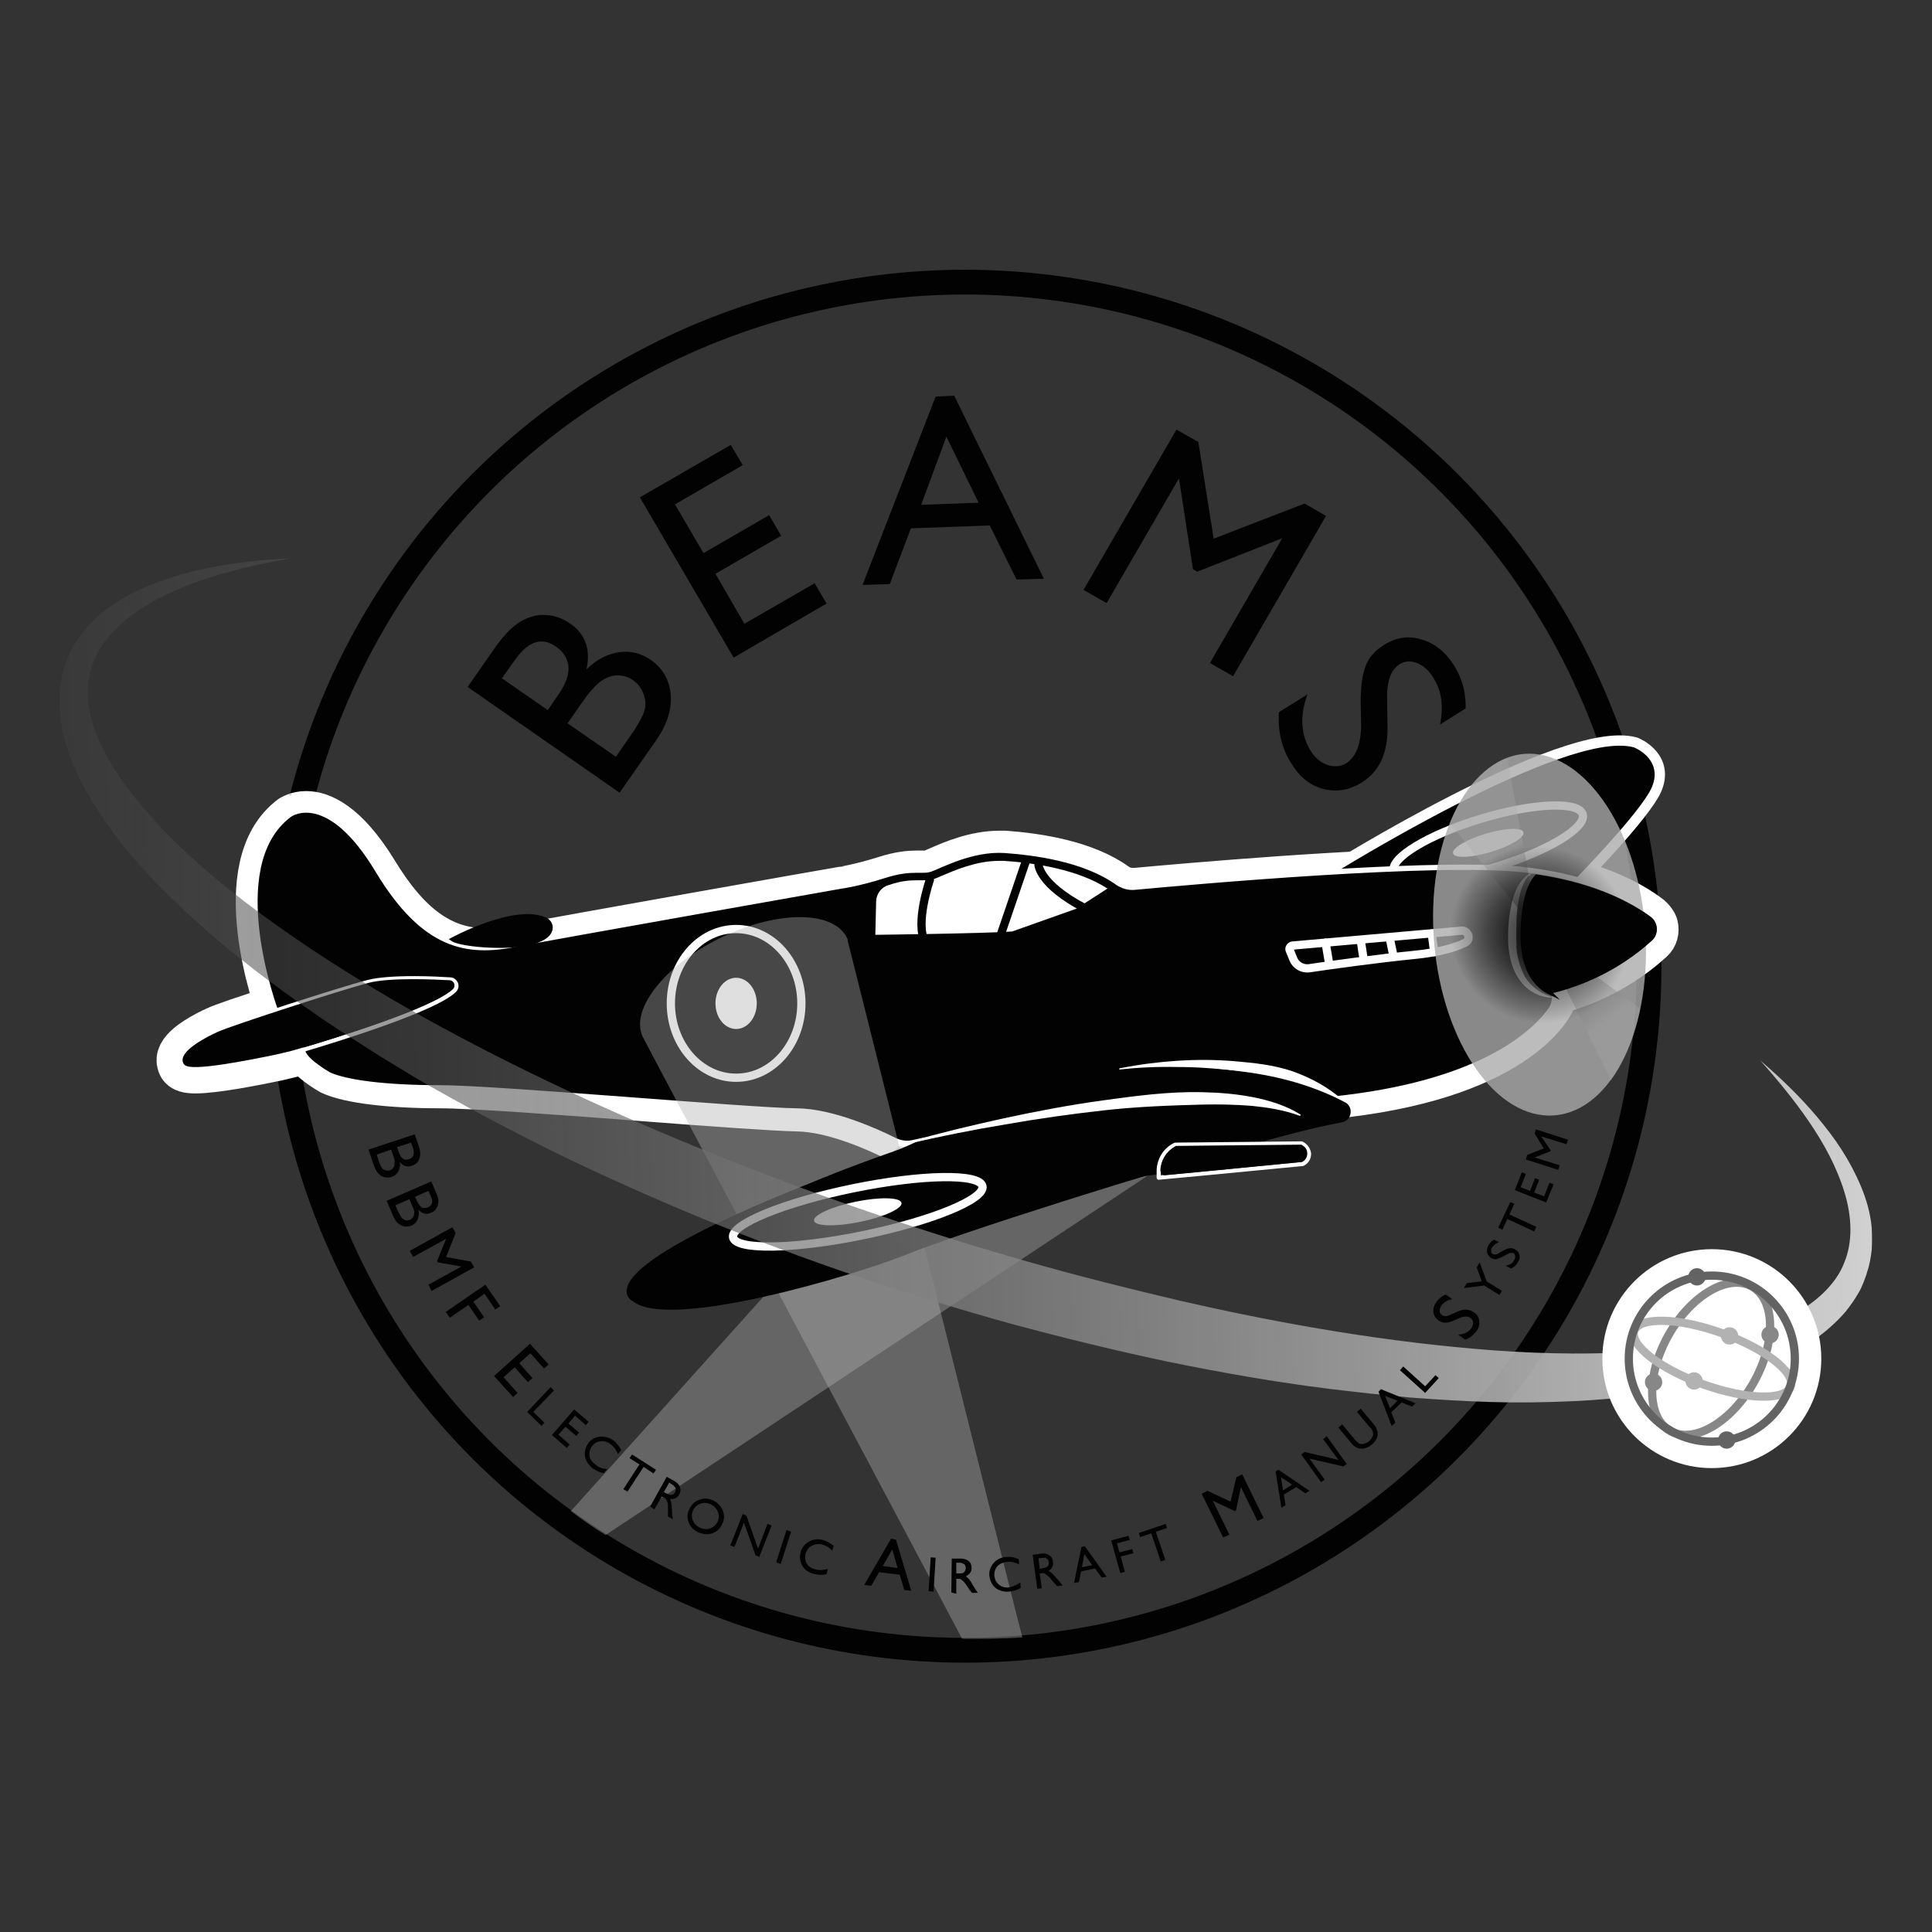 <?xml version="1.0" encoding="utf-8"?>
<!-- Generator: Adobe Illustrator 25.0.0, SVG Export Plug-In . SVG Version: 6.00 Build 0)  -->
<svg version="1.1" id="Layer_1" xmlns="http://www.w3.org/2000/svg" xmlns:xlink="http://www.w3.org/1999/xlink" x="0px" y="0px"
	 viewBox="0 0 467.7 467.7" style="enable-background:new 0 0 467.7 467.7;" xml:space="preserve">
<rect x="0" y="0" width="467.7" height="467.7" fill="#333333" stroke="none"/>
<style type="text/css">
	.st0{fill:none;stroke:#020203;stroke-width:6;stroke-miterlimit:10;}
	.st1{fill:none;stroke:#FFFFFF;stroke-width:6;stroke-miterlimit:10;}
	.st2{fill:none;stroke:#FFFFFF;stroke-width:10;stroke-linecap:round;stroke-linejoin:round;stroke-miterlimit:10;}
	.st3{fill:none;stroke:#FFFFFF;stroke-width:12;stroke-linecap:square;stroke-linejoin:bevel;stroke-miterlimit:10;}
	.st4{opacity:0.4;}
	.st5{fill:#B0B0AF;}
	.st6{fill:#020203;}
	.st7{fill:#020203;stroke:#020203;stroke-miterlimit:10;}
	.st8{fill:#FFFFFF;}
	.st9{fill:none;stroke:#FFFFFF;stroke-width:2;stroke-linecap:round;stroke-linejoin:round;stroke-miterlimit:10;}
	.st10{fill:none;stroke:#FFFFFF;stroke-linecap:round;stroke-linejoin:round;stroke-miterlimit:10;}
	.st11{fill:none;stroke:#020203;stroke-width:2;stroke-linecap:round;stroke-linejoin:round;stroke-miterlimit:10;}
	.st12{opacity:0.8;fill:url(#SVGID_1_);}
	.st13{opacity:0.3;fill:url(#SVGID_2_);}
	.st14{opacity:0.3;fill:url(#SVGID_3_);}
	.st15{fill:none;stroke:#FFFFFF;stroke-width:2;stroke-miterlimit:10;}
	.st16{fill:url(#SVGID_4_);}
	.st17{fill:none;stroke:#878787;stroke-width:2;stroke-miterlimit:10;}
	.st18{fill:#878787;}
	.st19{fill:none;stroke:#B2B2B2;stroke-width:2;stroke-miterlimit:10;}
	.st20{fill:#B2B2B2;}
	.st21{fill:none;stroke:#646363;stroke-width:2;stroke-miterlimit:10;}
	.st22{fill:#646363;}
</style>
<circle class="st0" cx="233.6" cy="233.9" r="165.6"/>
<path class="st1" d="M322.6,212.2c0,0,56.4-35.2,72.8-30.8c0,0,7.6,3,3.4,10.2c-4.2,7.1-19.1,22.2-19.1,22.2L322.6,212.2z"/>
<path class="st2" d="M219.5,276.7c-1,0-2-0.2-2.9-0.7c-4.2-2.1-14.9-7-23.6-7.1c-5.2-0.1-20.9-1.2-37.5-2.5
	c-19.5-1.5-41.5-3.1-48.9-3.1c-12.2,0-22.2-1.2-26.7-3.3c-1-0.6-5.4-3.2-6.2-5.4c-0.6-1.5-4.9-7.5-6.5-9.6l-0.1-0.1l0-0.1
	c-0.5-1.4-12.9-35.3,3.2-47.3c0.1,0,1.5-1,3.8-1c3.8,0,9.9,2.5,17.2,14.4c7.9,13,16,18.8,26.2,18.8c2.2,0,4.6-0.3,7.4-0.8
	c11.9-2.3,78.2-14,78.9-14.1c0.1,0,4.1-0.6,10.5-2.6c3.5-1.1,5.8-1.3,7.7-1.3l1.3,0c0.9,0,1.6,0,2.3-0.3c0.4-0.2,1-0.4,1.6-0.7
	c3-1.3,8.7-3.8,14.7-3.8c0.5,0,0.9,0,1.4,0c8.2,0.6,19.6,2.4,27.1,7.8c1.1,0.8,2.4,1.2,3.8,1.2c0.2,0,0.4,0,0.6,0
	c12.1-1.1,53.5-4.8,79.6-4.8c6.1,0,11.1,0.2,14.6,0.6c16.7,1.9,26.3,7.5,30.6,10.8c0.7,0.6,1.3,1.3,1.6,2.2c0.4,1.5,0,3-1.1,4
	c-3.8,3.5-11.9,9.8-24,12.8l0.4,1.3l-0.1,0.3c-0.3,0.7-8,18.1-50.7,23.2c-16.1,1.9-27.3,2.2-38.1,2.5c-17.2,0.4-33.5,0.9-66.6,8.4
	C220.5,276.6,220,276.7,219.5,276.7z"/>
<path class="st3" d="M69.4,255.1c-0.8,0.2-1.7,0.4-2.5,0.6c-5.3,1.1-14.9,3-19.6,3c0,0,0,0,0,0c-1.8,0-2.7-0.3-3.1-0.9
	c-0.3-0.5-0.4-1.2-0.2-1.8c0.8-2.7,6.7-5.6,8.5-6.4c1.4-0.7,7.6-2.8,14.5-5"/>
<g class="st4">
	<path class="st5" d="M287.9,242.2c-10.3-11.5-23-16.9-28.3-12c-0.6,0.6-1.1,1.2-1.4,2l-120,133.6c2.7,2.1,5.5,4,8.4,5.8l148.9-98.7
		c0.5-0.2,0.9-0.5,1.3-0.9l0.1-0.1l0,0c0,0,0,0,0,0C302.2,267,298.2,253.7,287.9,242.2z"/>
</g>
<g>
	<path class="st6" d="M158.7,179.4l-8.7,12.5l-36.8-25.6l6.7-9.6c2.1-3,4.2-5.1,6.2-6.3c2-1.1,4-1.7,6.1-1.5c2.1,0.1,4,0.8,5.9,2.1
		c3.6,2.5,4.9,6.2,3.9,11c2.4-2.3,5-3.7,7.8-4.1c2.8-0.4,5.4,0.2,7.8,1.9c1.9,1.3,3.2,3,4,5c0.8,2,1,4.2,0.6,6.8
		C161.8,173.9,160.7,176.6,158.7,179.4z M124.7,159.7l-3.2,4.5l11.1,7.7l2.4-3.5c2-2.8,2.8-5.2,2.6-7.1c-0.2-1.9-1.2-3.5-2.9-4.7
		C131.2,154.1,127.9,155.2,124.7,159.7z M140.8,170.2l-3.4,4.9l11.7,8.1l3.6-5.2c2-2.9,3.1-5,3.4-6.3c0.3-1.3,0.1-2.7-0.4-3.9
		c-0.5-1.3-1.3-2.3-2.4-3.1c-1.1-0.8-2.4-1.2-3.8-1.2c-1.4,0-2.7,0.5-4,1.4C144.1,165.9,142.6,167.6,140.8,170.2z"/>
	<path class="st6" d="M154.9,120.4l22-12.7l2.9,4.9l-16.4,9.5l6.9,11.8l15.9-9.2l2.9,5l-15.9,9.2l7,12.1l17-9.8l2.9,4.9l-22.5,13.1
		L154.9,120.4z"/>
	<path class="st6" d="M226.5,96l4.5-0.2l21.7,44.3l-6.6,0.2l-6.5-13.1l-19.1,0.7l-5.1,13.5l-6.6,0.2L226.5,96z M236.9,121.7l-7.8-16
		l-6.1,16.5L236.9,121.7z"/>
	<path class="st6" d="M315.8,121.9l5.2,3l-22.5,38.8l-5.6-3.2l17.5-30.2l-20.6,8.1l-1-0.6l-3.4-22L267.9,146l-5.6-3.2l22.5-38.8
		l5.3,3l3.7,23.4L315.8,121.9z"/>
	<path class="st6" d="M329.5,175.4l-0.1-5.7c0-3.6,0.4-6.4,1.2-8.5c0.8-2.1,2.3-3.7,4.3-5c3-1.9,6.1-2.4,9.2-1.4
		c3.2,0.9,5.8,3,7.9,6.3c2,3.2,2.9,6.6,2.8,10.4l-6.2,3.9c0.9-4.4,0.4-8.2-1.6-11.3c-1.1-1.8-2.4-3-4-3.6c-1.5-0.6-2.9-0.5-4.2,0.3
		c-1.1,0.7-1.9,1.8-2.4,3.3c-0.5,1.5-0.7,3.5-0.6,6l0.1,5.7c0.1,6.4-1.9,10.9-6.2,13.6c-3,1.9-6.2,2.4-9.3,1.6
		c-3.2-0.8-5.8-2.9-7.8-6.2c-2.4-3.8-3.3-7.9-3-12.4l6.9-4.3c-1.9,5.3-1.6,9.8,0.8,13.7c1.1,1.7,2.4,2.8,4.1,3.4
		c1.7,0.5,3.2,0.4,4.6-0.5C328.3,183.1,329.5,180.1,329.5,175.4z"/>
</g>
<path class="st7" d="M322.6,212.2c0,0,56.4-35.2,72.8-30.8c0,0,7.6,3,3.4,10.2c-4.2,7.1-19.1,22.2-19.1,22.2L322.6,212.2z"/>
<ellipse transform="matrix(0.957 -0.289 0.289 0.957 -43.614 112.868)" class="st8" cx="360.4" cy="204.1" rx="8.9" ry="2.3"/>
<ellipse transform="matrix(0.957 -0.289 0.289 0.957 -43.614 112.868)" class="st9" cx="360.4" cy="204.1" rx="23.9" ry="6.1"/>
<path class="st9" d="M219.5,276.7c-1,0-2-0.2-2.9-0.7c-4.2-2.1-14.9-7-23.6-7.1c-5.2-0.1-20.9-1.2-37.5-2.5
	c-19.5-1.5-41.5-3.1-48.9-3.1c-12.2,0-22.2-1.2-26.7-3.3c-1-0.6-5.4-3.2-6.2-5.4c-0.6-1.5-4.9-7.5-6.5-9.6l-0.1-0.1l0-0.1
	c-0.5-1.4-12.9-35.3,3.2-47.3c0.1,0,1.5-1,3.8-1c3.8,0,9.9,2.5,17.2,14.4c7.9,13,16,18.8,26.2,18.8c2.2,0,4.6-0.3,7.4-0.8
	c11.9-2.3,78.2-14,78.9-14.1c0.1,0,4.1-0.6,10.5-2.6c3.5-1.1,5.8-1.3,7.7-1.3l1.3,0c0.9,0,1.6,0,2.3-0.3c0.4-0.2,1-0.4,1.6-0.7
	c3-1.3,8.7-3.8,14.7-3.8c0.5,0,0.9,0,1.4,0c8.2,0.6,19.6,2.4,27.1,7.8c1.1,0.8,2.4,1.2,3.8,1.2c0.2,0,0.4,0,0.6,0
	c12.1-1.1,53.5-4.8,79.6-4.8c6.1,0,11.1,0.2,14.6,0.6c16.7,1.9,26.3,7.5,30.6,10.8c0.7,0.6,1.3,1.3,1.6,2.2c0.4,1.5,0,3-1.1,4
	c-3.8,3.5-11.9,9.8-24,12.8l0.4,1.3l-0.1,0.3c-0.3,0.7-8,18.1-50.7,23.2c-16.1,1.9-27.3,2.2-38.1,2.5c-17.2,0.4-33.5,0.9-66.6,8.4
	C220.5,276.6,220,276.7,219.5,276.7z"/>
<path class="st7" d="M80.2,259.2c0,0-5.1-2.9-5.8-4.9c-0.7-1.9-6.6-9.9-6.6-9.9s-12.9-34.6,3-46.3c0,0,8.2-5.9,19.7,13.2
	s22.4,20.8,34.5,18.4c12.1-2.3,78.9-14.1,78.9-14.1s4-0.5,10.6-2.6s8.8-0.6,11.3-1.6c2.5-0.9,9.8-4.9,17.4-4.4
	c6.9,0.5,18.9,2,26.7,7.6c1.5,1,3.2,1.5,5,1.3c14-1.3,73.2-6.6,94.1-4.2c16.6,1.9,26.1,7.5,30.3,10.7c1.5,1.2,1.7,3.5,0.2,4.8
	c-3.8,3.5-12.1,9.9-24.5,12.8l0,0c0.4,1.3,0.2,2.8-0.6,3.9c-3.4,4.7-15,16.6-48.8,20.7c-42.2,5.1-51.2-1.2-104.8,10.9
	c-1.3,0.3-2.6,0.1-3.8-0.5c-4.2-2.1-15.1-7.1-24-7.2c-11.4-0.1-72.8-5.6-86.4-5.6S84.1,260.9,80.2,259.2z"/>
<path class="st10" d="M47.3,258.7c-1.8,0-2.7-0.3-3.1-0.9c-0.3-0.5-0.4-1.2-0.2-1.8c0.8-2.7,6.7-5.6,8.5-6.4
	c3.2-1.5,30.3-10.3,36.7-11.9c2.4-0.6,6.1-0.9,11.2-0.9c3.6,0,6.9,0.2,8.6,0.3c0.6,0,1.1,0.4,1.4,1c0.2,0.6,0.1,1.2-0.4,1.7
	c-4.8,4.6-28,11.8-37.8,14.7c-1.7,0.5-3.5,1-5.3,1.3C61.6,256.8,51.9,258.7,47.3,258.7C47.3,258.7,47.3,258.7,47.3,258.7z"/>
<path class="st7" d="M109.3,239c0.4-0.4,0.2-1.1-0.4-1.2c-3.6-0.2-14.4-0.7-19.5,0.6c-6.2,1.6-33.4,10.4-36.6,11.9
	c-3.1,1.4-9.3,4.8-7.9,7c1.1,1.7,15.6-1.2,21.8-2.5c1.8-0.4,3.5-0.8,5.2-1.3C79.9,251.2,104.5,243.6,109.3,239z"/>
<path class="st7" d="M109.6,227.4c0,0,14.8-8,22.2-4.9c0.8,0.3,1.4,1,1.5,1.8c0.1,1-0.4,2.4-3.4,3.5
	C124.5,229.9,111.7,228.8,109.6,227.4z"/>
<path class="st8" d="M271.1,258.6c4.6-0.9,9.2-1.5,13.8-1.8c4.7-0.3,9.3-0.3,14,0.1c4.7,0.4,9.4,0.9,13.9,2.4
	c4.5,1.6,8.8,3.9,12.2,7c0.1,0.1,0.1,0.2,0,0.2c0,0-0.1,0.1-0.2,0l0,0c-4.3-1.8-8.6-3.3-12.9-4.4c-4.4-1-8.8-2.2-13.3-2.9
	c-4.5-0.6-9.1-0.9-13.7-0.9c-4.6-0.1-9.2,0.1-13.8,0.6l0,0c-0.1,0-0.2-0.1-0.2-0.1C271,258.6,271,258.6,271.1,258.6z"/>
<ellipse class="st8" cx="178.2" cy="242.9" rx="5" ry="6.2"/>
<ellipse class="st9" cx="178.2" cy="242.9" rx="15.8" ry="18"/>
<path class="st8" d="M376.3,241.5c-3.1,0.2-6.4-1.4-8.3-4.1c-2-2.6-2.7-5.9-2.9-9.1c-0.1-3.2,0.1-6.3,0.8-9.3
	c0.3-1.5,0.8-3.1,1.6-4.5c0.4-0.7,0.8-1.4,1.4-1.9c0.5-0.6,1.2-1.1,2-1.2c-0.7,0.4-1.2,1-1.6,1.6c-0.2,0.3-0.4,0.7-0.5,1
	c-0.1,0.3-0.3,0.7-0.4,1c-0.5,1.4-0.8,2.9-1,4.3c-0.2,1.5-0.3,3-0.3,4.5c0,1.5-0.1,3,0,4.5l0,1.1l0.1,1.1c0.1,0.4,0.1,0.7,0.2,1.1
	l0.3,1.1c0.3,1.4,0.9,2.7,1.6,4C370.8,239,373.3,240.8,376.3,241.5z"/>
<path class="st9" d="M312.9,228.9l40.9-3.6c0.8-0.1,1.5,0.5,1.7,1.3l0,0c0.1,0.7-0.2,1.3-0.8,1.6c-1.6,0.8-5.3,2.3-12.7,3
	c-8.1,0.8-19.8,2.4-25.1,3.2c-1.6,0.2-3.2-0.7-3.8-2.2l-0.9-2.2C312,229.5,312.4,229,312.9,228.9z"/>
<line class="st9" x1="320.9" y1="228.2" x2="321.8" y2="233.5"/>
<line class="st9" x1="329.4" y1="227.6" x2="330.1" y2="232.2"/>
<line class="st9" x1="336.4" y1="227" x2="337.3" y2="231.3"/>
<line class="st9" x1="346.6" y1="226" x2="347.2" y2="230.5"/>
<path class="st8" d="M268.1,215.1c-7.1-4.6-17.5-6.2-25-6.7c-0.4,0-0.9,0-1.3,0c-5.5,0-10.7,2.3-13.8,3.6c-0.7,0.3-1.3,0.6-1.7,0.7
	c-1.1,0.4-2.1,0.4-3,0.4l-1.3,0c-1.8,0-3.8,0.1-7,1.2c0,0,0,0,0,0c-1.7,0.5-2.8,2.1-2.9,3.8l-0.2,8.2c0,0,25.6-0.3,33.1-0.8
	l15.5-5.5L268.1,215.1L268.1,215.1z"/>
<path class="st11" d="M225.1,213c0,0-3.7,10.7-1.1,15.1"/>
<line class="st11" x1="248.2" y1="208.9" x2="241.3" y2="229.1"/>
<path class="st11" d="M251.4,209.3c0,0,0.1,4.7,11.1,10.5"/>
<g>
	
		<radialGradient id="SVGID_1_" cx="449.628" cy="344.2" r="40.925" gradientTransform="matrix(0.142 0.814 -0.815 0.113 589.533 -178.629)" gradientUnits="userSpaceOnUse">
		<stop  offset="0" style="stop-color:#000000"/>
		<stop  offset="7.367714e-02" style="stop-color:#0A0A0A"/>
		<stop  offset="0.199" style="stop-color:#242424"/>
		<stop  offset="0.359" style="stop-color:#505050"/>
		<stop  offset="0.548" style="stop-color:#8B8B8B"/>
		<stop  offset="0.64" style="stop-color:#ABABAB"/>
	</radialGradient>
	<path class="st12" d="M398.2,224.1c2,24.2-7.7,44.7-21.8,45.9s-27.1-17.4-29.2-41.6s7.7-44.7,21.8-45.9
		C383.1,181.4,396.2,200,398.2,224.1z"/>
	<linearGradient id="SVGID_2_" gradientUnits="userSpaceOnUse" x1="375.176" y1="228.752" x2="397.208" y2="257.563">
		<stop  offset="0" style="stop-color:#000000"/>
		<stop  offset="7.367714e-02" style="stop-color:#0A0A0A"/>
		<stop  offset="0.199" style="stop-color:#242424"/>
		<stop  offset="0.359" style="stop-color:#505050"/>
		<stop  offset="0.548" style="stop-color:#8B8B8B"/>
		<stop  offset="0.64" style="stop-color:#ABABAB"/>
	</linearGradient>
	<path class="st13" d="M372.7,226.3l24.4,17.9c-0.6,3-1.4,5.8-2.4,8.4c-1.3,3.4-2.9,6.4-4.7,8.9L372.7,226.3z"/>
	<linearGradient id="SVGID_3_" gradientUnits="userSpaceOnUse" x1="355.463" y1="186.283" x2="381.381" y2="239.969">
		<stop  offset="0.36" style="stop-color:#ABABAB"/>
		<stop  offset="0.372" style="stop-color:#9B9B9B"/>
		<stop  offset="0.405" style="stop-color:#777777"/>
		<stop  offset="0.442" style="stop-color:#575757"/>
		<stop  offset="0.483" style="stop-color:#3B3B3B"/>
		<stop  offset="0.529" style="stop-color:#252525"/>
		<stop  offset="0.582" style="stop-color:#141414"/>
		<stop  offset="0.649" style="stop-color:#090909"/>
		<stop  offset="0.742" style="stop-color:#020202"/>
		<stop  offset="1" style="stop-color:#000000"/>
	</linearGradient>
	<path class="st14" d="M372.7,226.3L351,199.3c1.4-3.5,3.2-6.6,5.2-9.1c2.6-3.2,5.5-5.5,8.7-6.7L372.7,226.3z"/>
</g>
<g>
	<path class="st7" d="M399.6,227.3c-3.8,3.5-12.1,9.9-24.5,12.8c0,0.1,0,0.1,0.1,0.2c-2.9-1.4-6.6-5-6.6-13.6c0-9.2,2-13,3.4-14.5
		c14.9,2.2,23.5,7.3,27.5,10.3C400.9,223.7,401,226,399.6,227.3z"/>
</g>
<g class="st4">
	<path class="st5" d="M205.2,227.7l0-0.2l0,0c0,0,0,0,0-0.1c-2.9-6.9-16.3-7.2-30.1-0.7c-13.7,6.5-22.5,17.3-19.6,24.1
		c0.3,0.8,77.4,145.9,77.4,145.9c4.9,0.1,9.8,0,14.6-0.3C247.4,396.5,205.4,228.2,205.2,227.7z"/>
</g>
<g>
	<path class="st7" d="M153.5,314.6c0,0-13.1-5.6,43.5-28c0,0,7.5-3.2,19.5-7.4c2.5-0.9,5-2,7.4-3.3l15.7-8.5c0,0,51.1-18.5,85.8-0.1
		c1.7,0.9,1.3,3.5-0.6,3.9c-3.9,0.7-10.2,2.1-20.4,5c-25.1,6.9-72.7,21.9-85.3,27.1C206.3,308.4,162.2,321.5,153.5,314.6z"/>
	<path class="st6" d="M272.8,285.4c0,0,31.6-5.2,42.2-4.6h0c1.2-0.6,1.3-2.3,0.2-3l-0.3-0.2l-30.1,0.3L272.8,285.4z"/>
	<path class="st10" d="M280.5,283.3c0.1-2.6,1.5-4.9,3.8-6.1v0c0.1-0.1,0.3-0.1,0.4-0.1l30.4-0.3l0.5,0.3c0.7,0.5,1.2,1.3,1.3,2.2
		c0,1-0.5,1.9-1.4,2.4l-0.2,0.1l-0.2,0c-16.3,1.6-33.6,3.2-33.6,3.2l-1,0.1L280.5,283.3z"/>
	<path class="st7" d="M282.1,284c3.5-0.3,18.6-1.8,32.9-3.2h0c1.2-0.6,1.3-2.3,0.2-3l-0.3-0.2l-30.1,0.3l0,0c-2,1.1-3.3,3.1-3.4,5.4
		l0,0C281.4,283.7,281.7,284.1,282.1,284z"/>
	
		<ellipse transform="matrix(0.98 -0.201 0.201 0.98 -54.73 47.748)" class="st8" cx="207.6" cy="293.2" rx="10.8" ry="2.5"/>
	
		<ellipse transform="matrix(0.98 -0.201 0.201 0.98 -54.73 47.748)" class="st15" cx="207.6" cy="293.2" rx="30.8" ry="5.8"/>
	<path class="st8" d="M219.7,276.5c7.7-2.2,15.6-4.1,23.4-5.8c7.9-1.7,15.8-3.2,23.8-4.3c8-1.1,16-2.2,24.2-2
		c4.1,0.1,8.1,0.4,12.2,1.2c4,0.8,8,2,11.5,4.2c0.1,0,0.1,0.1,0,0.2c0,0.1-0.1,0.1-0.2,0.1c-3.8-1.4-7.7-2-11.6-2.4
		c-3.9-0.3-7.9-0.4-11.9-0.3c-7.9,0.2-15.9,0.5-23.9,1.4c-8,0.9-15.9,2-23.8,3.4c-7.9,1.3-15.8,2.9-23.6,4.7c-0.1,0-0.2,0-0.2-0.1
		C219.6,276.6,219.6,276.6,219.7,276.5z"/>
</g>
<linearGradient id="SVGID_4_" gradientUnits="userSpaceOnUse" x1="-1177.429" y1="250.596" x2="-741.713" y2="250.596" gradientTransform="matrix(-1 2.289478e-02 2.289478e-02 1 -731.15 8.371)">
	<stop  offset="1.385225e-07" style="stop-color:#D1D1D1"/>
	<stop  offset="0.264" style="stop-color:#A8A8A8;stop-opacity:0.868"/>
	<stop  offset="0.767" style="stop-color:#5D5D5D;stop-opacity:0.617"/>
	<stop  offset="1" style="stop-color:#404040;stop-opacity:0.5"/>
</linearGradient>
<path class="st16" d="M70.2,135.2c-6.5,0.2-12.9,1-19.4,2.2c-6.4,1.3-12.8,3.2-18.8,6.2c-3,1.6-5.9,3.4-8.5,5.8
	c-2.6,2.3-4.9,5.2-6.5,8.5c-1.6,3.3-2.5,7-2.6,10.6c-0.1,3.7,0.4,7.3,1.3,10.7c1.9,6.8,5.2,12.9,9,18.5c0.5,0.7,0.9,1.4,1.4,2.1
	l1.5,2c1,1.3,2,2.7,3.1,4l3.3,3.8l3.4,3.7c0.6,0.6,1.1,1.2,1.7,1.8l1.8,1.7c1.2,1.2,2.4,2.3,3.6,3.5c2.5,2.2,4.9,4.5,7.4,6.6
	l3.8,3.2l3.9,3.1c2.6,2.1,5.2,4,7.9,6c1.3,1,2.7,1.9,4,2.9l4,2.8c2.7,1.9,5.4,3.7,8.2,5.5c2.8,1.8,5.5,3.5,8.3,5.3l8.4,5.1
	c11.3,6.6,22.9,12.7,34.6,18.5c11.7,5.7,23.7,11,35.8,16c12.1,4.9,24.3,9.5,36.7,13.7c12.4,4.2,24.8,8,37.4,11.5
	c12.6,3.4,25.3,6.5,38.1,9.2c12.8,2.6,25.7,4.9,38.7,6.5c6.5,0.8,13,1.5,19.5,2.1c6.5,0.5,13.1,0.9,19.7,1.1
	c6.6,0.2,13.2,0.1,19.8-0.2c6.6-0.3,13.2-0.9,19.8-1.8c6.6-1,13.2-2.3,19.6-4.3c6.4-2,12.8-4.6,18.7-8.5c2.9-2,5.6-4.3,8-7.1
	c1.1-1.4,2.2-2.9,3.1-4.5c0.5-0.8,0.8-1.6,1.2-2.5c0.3-0.9,0.7-1.7,0.9-2.6c0.6-1.7,0.9-3.6,1.1-5.3c0.1-1.8,0.1-3.6,0-5.4
	c-0.3-3.5-1.3-6.9-2.6-10c-1.3-3.1-2.9-6.1-4.7-8.9c-1.8-2.8-3.8-5.4-5.9-7.9c-4.2-5-8.9-9.5-13.8-13.7c4.3,4.8,8.4,9.8,12,15.1
	c3.6,5.3,6.6,10.9,8.4,16.8c1.8,5.9,2.1,12-0.1,17.2c-1,2.6-2.7,4.9-4.7,6.9c-2,2-4.4,3.7-6.9,5.2c-5.1,2.9-11,4.9-17,6.3
	c-3,0.7-6,1.3-9.1,1.7c-3.1,0.5-6.2,0.8-9.3,1.1c-12.5,1-25.2,0.8-37.8-0.1c-25.3-1.9-50.5-6.2-75.4-11.9c-12.4-2.9-24.8-6-37.1-9.5
	c-12.3-3.5-24.5-7.3-36.6-11.4c-12.1-4.1-24.1-8.5-35.9-13.2c-11.9-4.7-23.6-9.7-35.2-15c-23.1-10.7-45.8-22.6-66.9-36.7
	c-10.5-7.1-20.7-14.6-29.8-23.2c-4.6-4.2-8.8-8.8-12.6-13.6c-3.8-4.8-7-10-9.1-15.5c-2-5.5-2.5-11.3-0.4-16.6c1-2.6,2.6-5.1,4.6-7.2
	c2-2.2,4.4-4.1,7-5.8c5.2-3.3,11.1-5.8,17.2-7.7C57.5,137.7,63.9,136.3,70.2,135.2z"/>
<g>
	<path class="st6" d="M90.5,282.1l-1.3-3.8l11.2-3.7l1,2.9c0.3,0.9,0.4,1.7,0.3,2.3c-0.1,0.6-0.3,1.1-0.6,1.5
		c-0.3,0.4-0.8,0.7-1.4,0.9c-1.1,0.4-2.1,0.1-2.9-0.9c0.1,0.9,0,1.6-0.4,2.3c-0.4,0.7-0.9,1.1-1.6,1.3c-0.6,0.2-1.1,0.2-1.7,0.1
		c-0.5-0.1-1.1-0.5-1.5-0.9C91.1,283.6,90.8,282.9,90.5,282.1z M95.2,279.8l-0.5-1.5l-3.5,1.2l0.5,1.6c0.3,0.9,0.6,1.4,0.8,1.7
		c0.2,0.3,0.5,0.4,0.9,0.5c0.4,0.1,0.7,0.1,1,0c0.3-0.1,0.6-0.3,0.8-0.6c0.2-0.3,0.3-0.6,0.3-1.1C95.6,281.2,95.5,280.5,95.2,279.8z
		 M100,278l-0.5-1.4l-3.4,1.1l0.4,1.1c0.3,0.9,0.6,1.4,1.1,1.7c0.4,0.3,0.9,0.3,1.4,0.1C100.1,280.3,100.4,279.4,100,278z"/>
	<path class="st6" d="M95.2,294.4l-1.6-3.7l10.8-4.7l1.2,2.8c0.4,0.9,0.6,1.6,0.5,2.2c0,0.6-0.2,1.1-0.5,1.6c-0.3,0.4-0.7,0.8-1.3,1
		c-1.1,0.5-2.1,0.2-3-0.7c0.2,0.9,0.1,1.6-0.2,2.3c-0.3,0.7-0.8,1.2-1.5,1.5c-0.6,0.2-1.1,0.3-1.7,0.2c-0.6-0.1-1.1-0.4-1.6-0.8
		C96,295.9,95.6,295.3,95.2,294.4z M99.7,291.7l-0.6-1.4l-3.4,1.5l0.7,1.5c0.4,0.8,0.7,1.4,0.9,1.6c0.3,0.2,0.6,0.4,0.9,0.5
		c0.4,0.1,0.7,0,1-0.1c0.3-0.1,0.6-0.4,0.8-0.7c0.2-0.3,0.3-0.7,0.3-1.1C100.3,293.1,100.1,292.5,99.7,291.7z M104.3,289.6l-0.6-1.3
		l-3.2,1.4l0.4,1c0.4,0.8,0.8,1.3,1.2,1.6c0.5,0.2,0.9,0.2,1.4,0C104.7,291.8,104.9,290.9,104.3,289.6z"/>
	<path class="st6" d="M114,305.4l0.8,1.4l-10.3,5.7l-0.8-1.5l8-4.4l-5.7-1l-0.2-0.3l2.2-5.4l-8,4.4l-0.8-1.5l10.3-5.7l0.8,1.4
		l-2.3,5.8L114,305.4z"/>
	<path class="st6" d="M117.5,311l3.6,5.2l-1.2,0.8l-2.6-3.8l-2.7,1.9l2.6,3.8l-1.2,0.8l-2.6-3.8l-4.5,3.1l-1-1.4L117.5,311z"/>
	<path class="st6" d="M128.3,325.3l4.5,5l-1.1,1l-3.3-3.7l-2.7,2.4l3.2,3.6l-1.1,1l-3.2-3.6l-2.7,2.4l3.4,3.8l-1.1,1l-4.6-5.1
		L128.3,325.3z"/>
	<path class="st6" d="M133.3,335.8l0.8,0.8l-5,5.2l2.7,2.6l-0.7,0.8l-3.5-3.4L133.3,335.8z"/>
	<path class="st6" d="M139,341.2l3.5,3l-0.7,0.8l-2.6-2.3l-1.6,1.9l2.6,2.2l-0.7,0.8l-2.6-2.2l-1.7,1.9l2.7,2.4l-0.7,0.8l-3.6-3.1
		L139,341.2z"/>
	<path class="st6" d="M147,355.6l-0.8,1c-1-0.1-1.9-0.6-2.8-1.2c-0.7-0.6-1.2-1.2-1.5-1.9c-0.3-0.7-0.4-1.4-0.3-2.1
		c0.1-0.7,0.4-1.4,0.8-2c0.7-1,1.7-1.5,2.8-1.6c1.2-0.1,2.3,0.2,3.3,0.9c0.7,0.5,1.3,1.3,1.9,2.3l-0.8,1c-0.4-1-1-1.8-1.8-2.4
		c-0.8-0.6-1.6-0.8-2.4-0.7c-0.9,0.1-1.6,0.5-2.1,1.2c-0.5,0.7-0.7,1.5-0.6,2.3c0.1,0.8,0.6,1.5,1.4,2.1
		C144.9,355.2,145.8,355.6,147,355.6z"/>
	<path class="st6" d="M153,352.1l5.8,3.7l-0.6,0.9l-2.4-1.6l-3.9,6l-1-0.6l3.9-6l-2.4-1.5L153,352.1z"/>
	<path class="st6" d="M157.4,364.7l4-7.2l1.8,1c0.7,0.4,1.2,0.9,1.4,1.5c0.2,0.6,0.2,1.2-0.2,1.8c-0.2,0.4-0.5,0.7-0.9,0.9
		c-0.4,0.2-0.8,0.2-1.3,0.2c0.1,0.3,0.3,0.6,0.3,1c0.1,0.4,0.1,1,0.2,1.9c0,0.5,0,1,0.1,1.3l0.1,0.7l-1.2-0.7l0-0.6c0,0,0-0.1,0-0.1
		l0-0.4l0-0.7l0-0.8c0-0.4-0.1-0.8-0.2-1c-0.1-0.3-0.2-0.5-0.3-0.6c-0.1-0.2-0.3-0.3-0.7-0.5l-0.3-0.1l-1.8,3.1L157.4,364.7z
		 M162.3,359.1l-0.3-0.2l-1.3,2.3l0.4,0.2c0.5,0.3,0.9,0.4,1.1,0.5c0.2,0,0.5,0,0.7-0.1c0.2-0.1,0.4-0.3,0.5-0.5
		c0.1-0.2,0.2-0.5,0.2-0.7c0-0.3-0.1-0.5-0.3-0.7C163.1,359.6,162.8,359.4,162.3,359.1z"/>
	<path class="st6" d="M172.6,363.2c1.1,0.5,1.9,1.4,2.4,2.5c0.4,1.1,0.4,2.2-0.2,3.3c-0.5,1.1-1.3,1.8-2.4,2.2
		c-1.1,0.4-2.3,0.2-3.4-0.3c-1.1-0.5-1.9-1.3-2.3-2.4c-0.4-1.1-0.4-2.2,0.2-3.2c0.5-1.1,1.3-1.9,2.4-2.2
		C170.3,362.6,171.4,362.7,172.6,363.2z M172.1,364.2c-0.8-0.4-1.7-0.5-2.5-0.2c-0.8,0.3-1.4,0.8-1.8,1.6c-0.4,0.8-0.4,1.6-0.1,2.4
		c0.3,0.8,0.9,1.4,1.7,1.8c0.8,0.4,1.7,0.5,2.5,0.2c0.8-0.3,1.4-0.8,1.8-1.6c0.4-0.8,0.4-1.6,0.1-2.4
		C173.5,365.2,172.9,364.6,172.1,364.2z"/>
	<path class="st6" d="M185.8,368.9l1,0.4l-3,7.6l-0.9-0.4l-2.8-7.9l-2.3,5.9l-1-0.4l3-7.6l0.9,0.4l2.8,8L185.8,368.9z"/>
	<path class="st6" d="M190.4,370.4l1.1,0.4l-2.5,7.8l-1.1-0.4L190.4,370.4z"/>
	<path class="st6" d="M200.4,379.8l-0.3,1.3c-1,0.2-2,0.2-3.1-0.1c-0.9-0.2-1.6-0.6-2.1-1.1c-0.5-0.5-0.9-1.1-1.1-1.9
		c-0.2-0.7-0.2-1.4,0-2.2c0.3-1.2,1-2,2-2.6c1-0.6,2.2-0.7,3.4-0.4c0.8,0.2,1.7,0.7,2.6,1.4l-0.3,1.2c-0.8-0.8-1.6-1.3-2.5-1.5
		c-0.9-0.2-1.7-0.1-2.5,0.3c-0.8,0.4-1.2,1.1-1.5,1.9c-0.2,0.9-0.1,1.7,0.3,2.4c0.4,0.7,1.1,1.2,2.1,1.4
		C198.3,380.2,199.3,380.1,200.4,379.8z"/>
	<path class="st6" d="M215.7,372.5l1.2,0.2l3.7,12.4l-1.7-0.2l-1.1-3.7l-5-0.6l-1.9,3.3l-1.7-0.2L215.7,372.5z M217.3,379.6
		l-1.3-4.5l-2.3,4L217.3,379.6z"/>
	<path class="st6" d="M225.3,377l1.2,0.1l-0.5,8.2l-1.2-0.1L225.3,377z"/>
	<path class="st6" d="M230.3,385.5l0.1-8.2l2.1,0c0.8,0,1.5,0.2,2,0.6c0.5,0.4,0.7,1,0.7,1.7c0,0.5-0.1,0.9-0.4,1.2
		c-0.2,0.3-0.6,0.6-1,0.8c0.3,0.2,0.5,0.4,0.8,0.7c0.2,0.3,0.6,0.8,1,1.6c0.3,0.5,0.5,0.8,0.7,1.1l0.4,0.6l-1.4,0l-0.4-0.5
		c0,0,0-0.1-0.1-0.1l-0.2-0.3l-0.4-0.6l-0.4-0.6c-0.2-0.3-0.5-0.6-0.7-0.8c-0.2-0.2-0.4-0.3-0.5-0.4c-0.2-0.1-0.4-0.1-0.8-0.1
		l-0.3,0l0,3.6L230.3,385.5z M231.9,378.3l-0.4,0l0,2.6l0.4,0c0.6,0,1,0,1.2-0.1c0.2-0.1,0.4-0.3,0.5-0.5c0.1-0.2,0.2-0.4,0.2-0.7
		c0-0.3-0.1-0.5-0.2-0.7c-0.1-0.2-0.3-0.4-0.6-0.4C232.9,378.3,232.5,378.3,231.9,378.3z"/>
	<path class="st6" d="M247,383.1l0.1,1.3c-0.8,0.5-1.8,0.8-2.9,0.9c-0.9,0.1-1.7-0.1-2.4-0.4c-0.7-0.3-1.2-0.8-1.6-1.4
		c-0.4-0.6-0.6-1.3-0.7-2.1c-0.1-1.2,0.3-2.2,1.1-3.1c0.8-0.9,1.8-1.3,3.1-1.4c0.9-0.1,1.8,0.1,2.9,0.5l0.1,1.3
		c-1-0.5-2-0.7-2.9-0.6c-0.9,0.1-1.7,0.4-2.3,1c-0.6,0.6-0.8,1.4-0.8,2.3c0.1,0.9,0.4,1.6,1.1,2.2c0.6,0.5,1.4,0.8,2.4,0.7
		C245.2,384.1,246.1,383.7,247,383.1z"/>
	<path class="st6" d="M251.1,384.6l-1.1-8.2l2-0.3c0.8-0.1,1.5,0,2,0.4c0.5,0.3,0.9,0.9,0.9,1.6c0.1,0.5,0,0.9-0.2,1.3
		c-0.2,0.4-0.5,0.7-0.9,0.9c0.3,0.1,0.6,0.3,0.9,0.6c0.3,0.3,0.7,0.7,1.3,1.4c0.3,0.4,0.6,0.7,0.8,1l0.5,0.5l-1.4,0.2l-0.4-0.5
		c0,0,0,0-0.1-0.1l-0.3-0.3l-0.4-0.5l-0.5-0.6c-0.3-0.3-0.5-0.5-0.8-0.7c-0.2-0.2-0.4-0.3-0.6-0.4c-0.2-0.1-0.5-0.1-0.8,0l-0.3,0
		l0.5,3.6L251.1,384.6z M251.7,377.2l-0.3,0l0.3,2.6l0.4-0.1c0.6-0.1,1-0.2,1.2-0.3c0.2-0.1,0.4-0.3,0.5-0.5
		c0.1-0.2,0.1-0.5,0.1-0.7c0-0.3-0.1-0.5-0.3-0.7c-0.2-0.2-0.4-0.3-0.6-0.4C252.7,377.1,252.3,377.1,251.7,377.2z"/>
	<path class="st6" d="M261.8,374.5l0.8-0.2l5.3,7.4l-1.2,0.2l-1.6-2.2l-3.4,0.7l-0.5,2.6l-1.2,0.2L261.8,374.5z M264.4,378.9
		l-1.9-2.7l-0.6,3.2L264.4,378.9z"/>
	<path class="st6" d="M269,372.9l4.2-1.1l0.3,1l-3.1,0.8l0.6,2.2l3.1-0.8l0.3,1l-3.1,0.8l1,3.7l-1.1,0.3L269,372.9z"/>
	<path class="st6" d="M275.7,371.1l6.5-2.2l0.3,1l-2.7,0.9l2.3,6.8l-1.1,0.4l-2.3-6.8l-2.7,0.9L275.7,371.1z"/>
	<path class="st6" d="M299.3,357.6l1.4-0.7l5.2,10.6l-1.5,0.7l-4-8.2l-1.2,5.7l-0.3,0.1l-5.3-2.5l4,8.2l-1.5,0.7l-5.2-10.6l1.4-0.7
		l5.6,2.6L299.3,357.6z"/>
	<path class="st6" d="M308.8,356.2l0.7-0.4l7.5,5.1l-1,0.6l-2.2-1.5l-3,1.8l0.4,2.6l-1,0.6L308.8,356.2z M312.8,359.4l-2.7-1.8
		l0.5,3.2L312.8,359.4z"/>
	<path class="st6" d="M320.3,348.4l0.9-0.7l4.8,6.7l-0.8,0.6l-8.2-1.9l3.7,5.1l-0.9,0.6l-4.8-6.7l0.8-0.6l8.2,1.9L320.3,348.4z"/>
	<path class="st6" d="M328.5,341.8l0.9-0.8l3,3.6c0.4,0.5,0.7,0.9,0.8,1.2c0.1,0.3,0.2,0.6,0.3,0.8c0,0.3,0,0.5,0,0.8
		c-0.1,0.8-0.6,1.6-1.4,2.3c-0.8,0.7-1.7,1-2.5,1c-0.3,0-0.5,0-0.8-0.1c-0.2-0.1-0.5-0.2-0.8-0.4s-0.6-0.5-1-1l-3-3.6l0.9-0.8l3,3.6
		c0.5,0.6,0.9,0.9,1.2,1.1c0.3,0.1,0.7,0.1,1.1,0c0.4-0.1,0.8-0.3,1.2-0.6c0.5-0.5,0.9-1,1-1.5c0-0.3,0-0.6-0.1-0.9
		c-0.1-0.3-0.3-0.7-0.8-1.1L328.5,341.8z"/>
	<path class="st6" d="M333.7,336.9l0.6-0.6l8.4,3.4l-0.9,0.8l-2.5-1l-2.5,2.4l1,2.5l-0.9,0.8L333.7,336.9z M338.3,339.1l-3-1.2
		l1.2,3L338.3,339.1z"/>
	<path class="st6" d="M338.9,331.7l0.8-0.9l5.3,4.8l2.5-2.7l0.8,0.7l-3.3,3.6L338.9,331.7z"/>
	<path class="st6" d="M353.5,319l-1.4,0.6c-0.9,0.4-1.6,0.6-2.2,0.6c-0.6,0-1.1-0.2-1.6-0.5c-0.8-0.5-1.2-1.2-1.3-2.1
		c-0.1-0.9,0.2-1.7,0.8-2.5c0.6-0.8,1.3-1.4,2.2-1.7l1.6,1.1c-1.2,0.2-2,0.7-2.6,1.5c-0.3,0.4-0.5,0.9-0.5,1.3c0,0.4,0.2,0.8,0.5,1
		c0.3,0.2,0.6,0.3,1,0.3c0.4,0,0.9-0.2,1.5-0.5l1.4-0.6c1.5-0.7,2.8-0.6,3.9,0.2c0.8,0.5,1.2,1.2,1.3,2.1c0.1,0.9-0.1,1.7-0.7,2.5
		c-0.7,0.9-1.6,1.6-2.7,2l-1.7-1.2c1.5-0.1,2.5-0.6,3.2-1.6c0.3-0.4,0.4-0.9,0.4-1.3c0-0.5-0.2-0.8-0.6-1.1
		C355.4,318.6,354.6,318.6,353.5,319z"/>
	<path class="st6" d="M357.5,306.8l0.7-1.2l1.7,4.6l3.7,2.3l-0.6,1l-3.7-2.3l-4.9,0.6l0.7-1.2l3.6-0.4L357.5,306.8z"/>
	<path class="st6" d="M364.7,303.7l-0.9,0.5c-0.6,0.3-1.1,0.5-1.5,0.6c-0.4,0.1-0.8,0-1.2-0.2c-0.6-0.3-0.9-0.8-1.1-1.3
		c-0.1-0.6,0-1.2,0.3-1.8c0.3-0.6,0.8-1.1,1.4-1.4l1.2,0.6c-0.8,0.3-1.3,0.7-1.7,1.3c-0.2,0.3-0.3,0.7-0.2,1c0,0.3,0.2,0.5,0.4,0.6
		c0.2,0.1,0.5,0.1,0.7,0.1c0.3-0.1,0.6-0.2,1-0.5l0.9-0.5c1-0.6,1.9-0.7,2.7-0.3c0.6,0.3,1,0.8,1.1,1.3c0.2,0.6,0.1,1.2-0.3,1.8
		c-0.4,0.7-1,1.3-1.7,1.6l-1.3-0.7c1-0.2,1.7-0.6,2.1-1.4c0.2-0.3,0.2-0.6,0.2-1c-0.1-0.3-0.2-0.5-0.5-0.7
		C366,303.2,365.4,303.3,364.7,303.7z"/>
	<path class="st6" d="M362.7,297.2l2.9-6.2l1,0.4l-1.2,2.6l6.5,3l-0.5,1.1l-6.5-3l-1.2,2.6L362.7,297.2z"/>
	<path class="st6" d="M366.7,288.1l1.7-4.3l1,0.4l-1.3,3.2l2.3,0.9l1.2-3.1l1,0.4l-1.2,3.1l2.4,0.9l1.3-3.3l1,0.4l-1.8,4.4
		L366.7,288.1z"/>
	<path class="st6" d="M371.5,274.4l0.3-1l7.8,2.5l-0.4,1.1l-6.1-1.9l2.3,3.4l-0.1,0.2l-3.8,1.5l6.1,1.9l-0.4,1.1l-7.8-2.5l0.3-1.1
		l4-1.6L371.5,274.4z"/>
</g>
<circle class="st8" cx="414.4" cy="328.9" r="26.5"/>
<g>
	
		<ellipse transform="matrix(0.494 -0.869 0.869 0.494 -76.295 526.569)" class="st17" cx="414.4" cy="328.9" rx="20.1" ry="11.8"/>
	<circle class="st18" cx="428.5" cy="323.1" r="2.1"/>
	<circle class="st18" cx="400.3" cy="334.6" r="2.1"/>
	
		<ellipse transform="matrix(0.336 -0.942 0.942 0.336 -34.507 608.772)" class="st19" cx="414.4" cy="328.9" rx="6.6" ry="20.1"/>
	<circle class="st20" cx="410.1" cy="334.3" r="2.1"/>
	<circle class="st20" cx="418.7" cy="323.4" r="2.1"/>
	<circle class="st21" cx="414.4" cy="328.9" r="20.1"/>
	<circle class="st22" cx="410.8" cy="309.1" r="2.1"/>
	<circle class="st22" cx="418" cy="348.6" r="2.1"/>
</g>
</svg>
